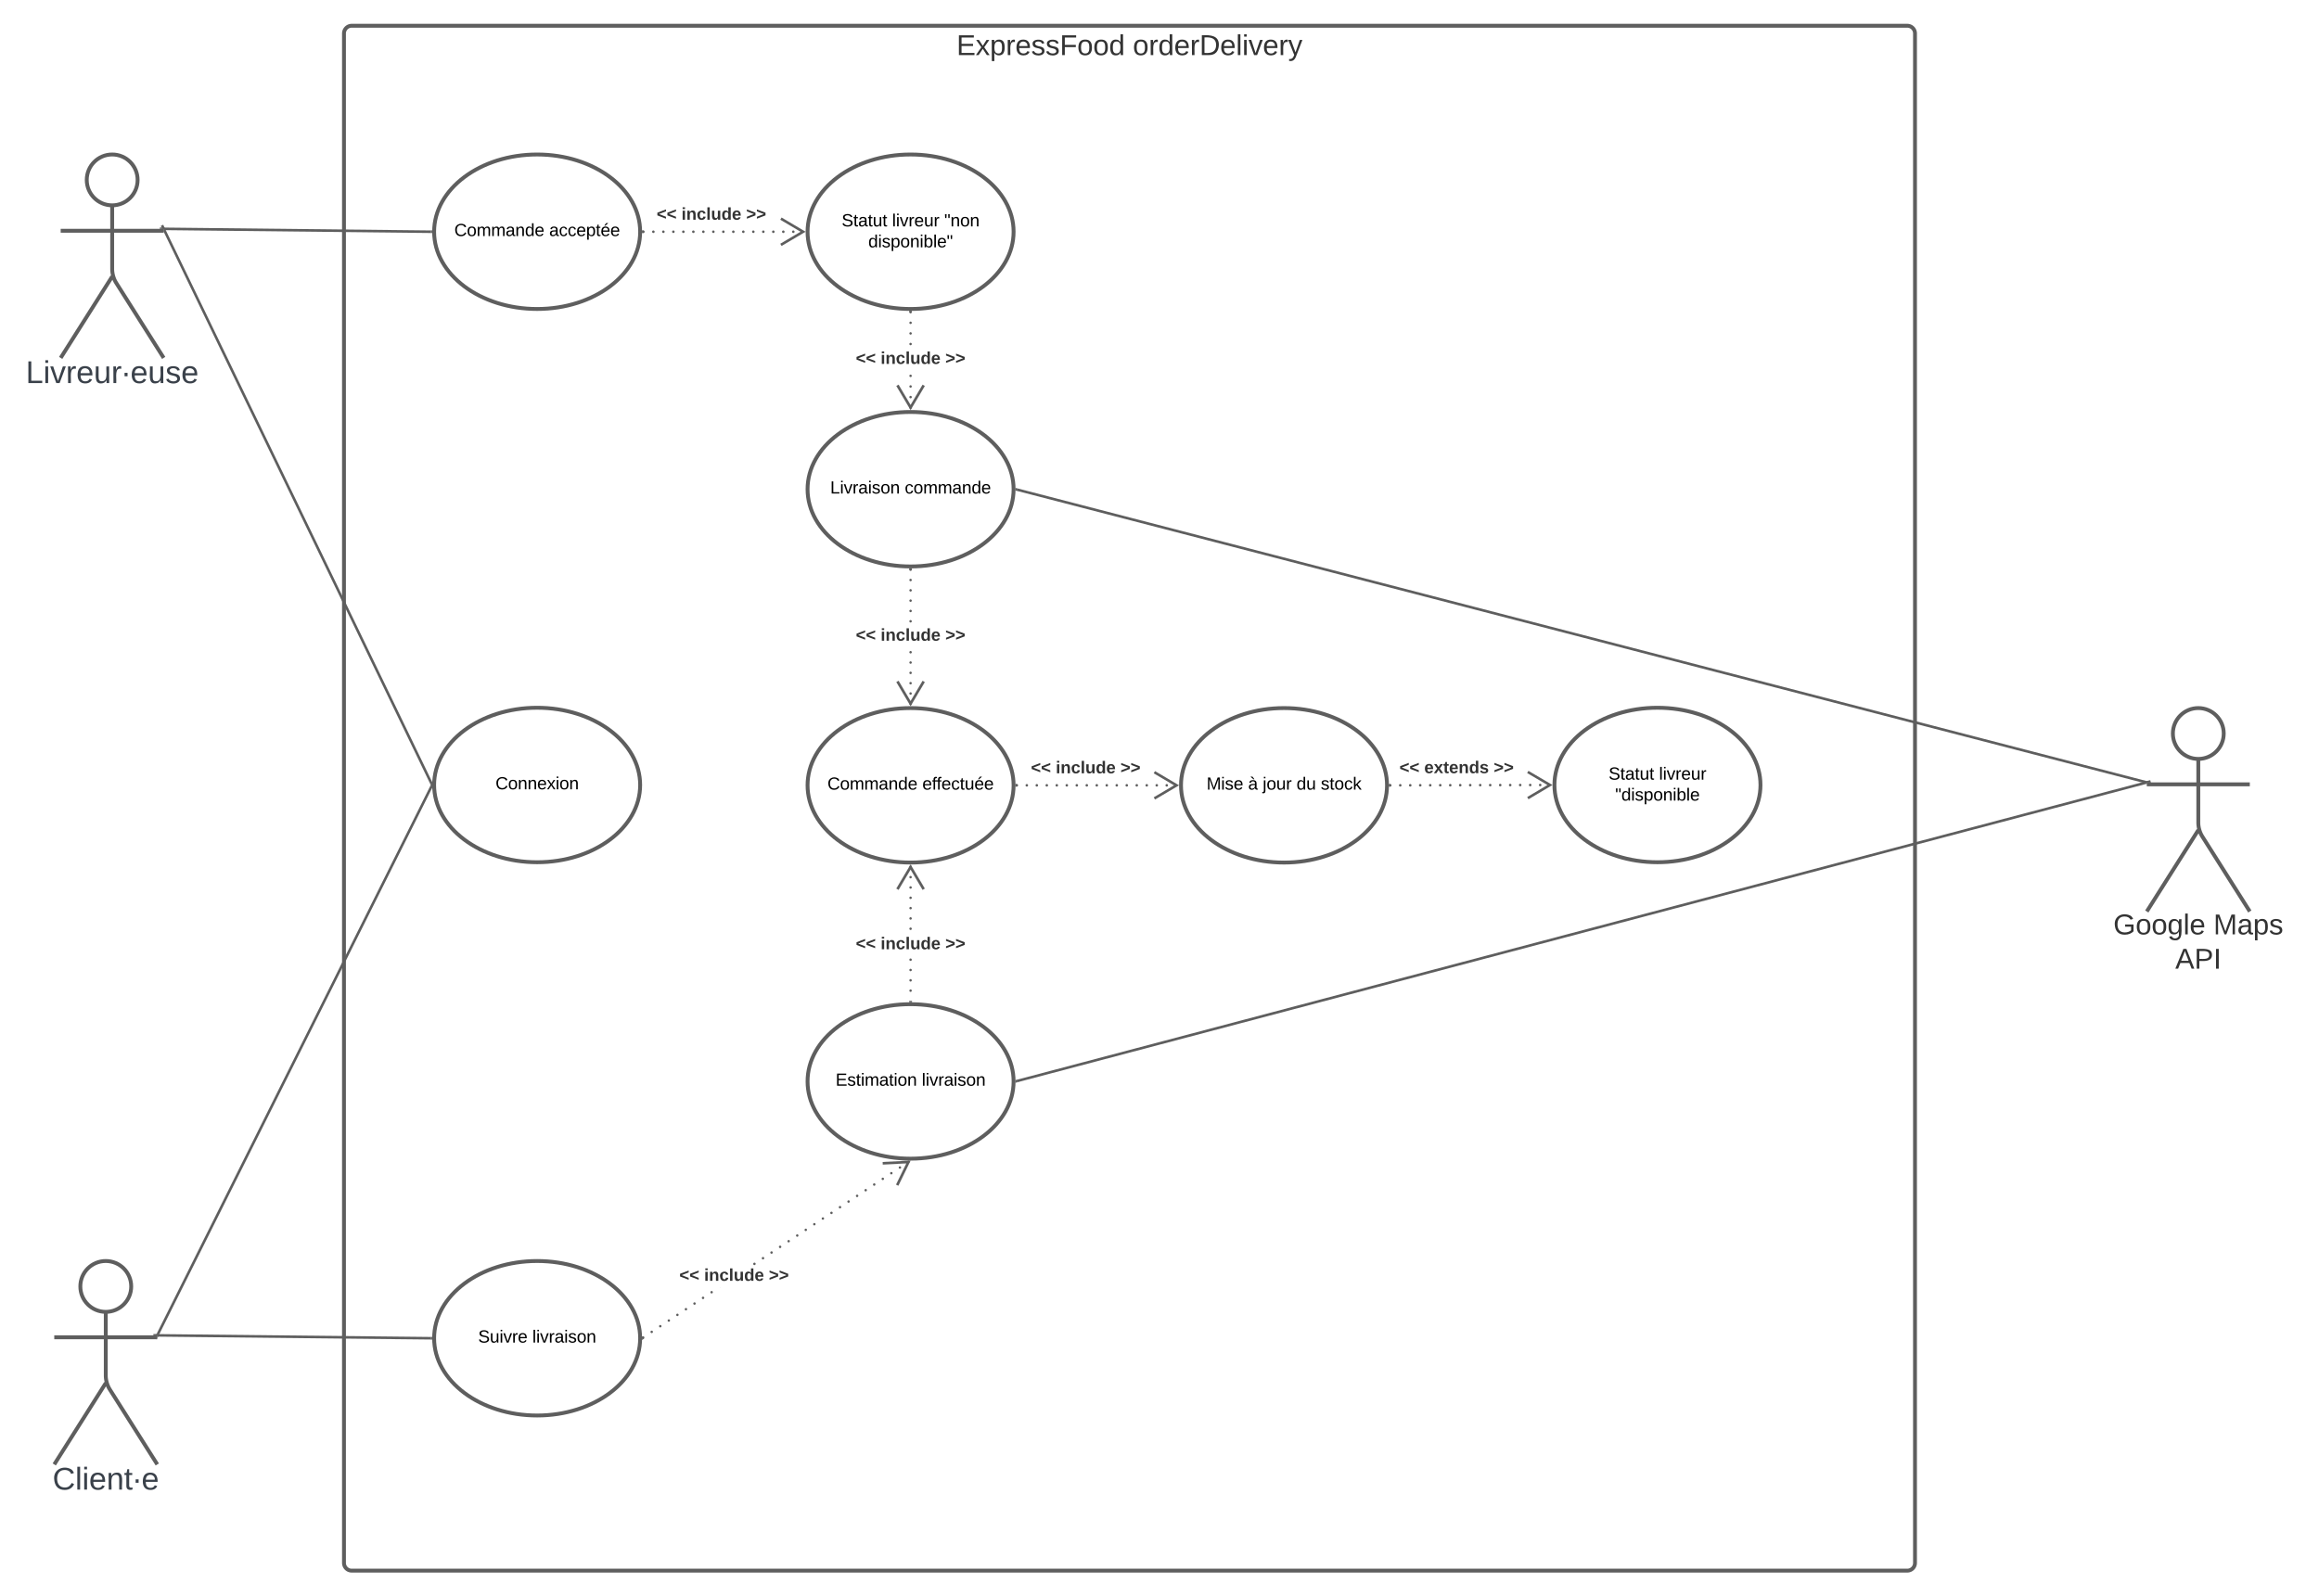 <svg xmlns="http://www.w3.org/2000/svg" xmlns:xlink="http://www.w3.org/1999/xlink" xmlns:lucid="lucid" width="1800.85" height="1240"><g transform="translate(-32.88 -80)" lucid:page-tab-id="0_0"><path d="M0 0h1870.87v1322.84H0z" fill="#fff"/><path d="M300 106a6 6 0 0 1 6-6h1208a6 6 0 0 1 6 6v1188a6 6 0 0 1-6 6H306a6 6 0 0 1-6-6z" stroke="#5e5e5e" stroke-width="3" fill-opacity="0"/><use xlink:href="#a" transform="matrix(1,0,0,1,305,105) translate(470.679 17.778)"/><use xlink:href="#b" transform="matrix(1,0,0,1,305,105) translate(607.593 17.778)"/><path d="M139.75 219.75c0 10.9-8.84 19.75-19.75 19.75-10.9 0-19.75-8.84-19.75-19.75 0-10.9 8.84-19.75 19.75-19.75 10.9 0 19.75 8.84 19.75 19.75z" stroke="#5e5e5e" stroke-width="3" fill="#fff"/><path d="M120 239.5v49.3a20.7 20.7 0 0 0 3.2 11.07L160 358m-40-63.2L80 358m0-98.75h80" stroke="#5e5e5e" stroke-width="3" fill="none"/><path d="M80 206a6 6 0 0 1 6-6h68a6 6 0 0 1 6 6v168a6 6 0 0 1-6 6H86a6 6 0 0 1-6-6z" fill="none"/><use xlink:href="#c" transform="matrix(1,0,0,1,0,358) translate(52.88 19.556)"/><path d="M530 689.75c0 33.14-35.82 60-80 60s-80-26.86-80-60 35.82-60 80-60 80 26.86 80 60z" stroke="#5e5e5e" stroke-width="3" fill="#fff"/><use xlink:href="#d" transform="matrix(1,0,0,1,370,629.75) translate(47.66 63.344)"/><path d="M160.44 258.65l207.63 430.2" stroke="#5e5e5e" stroke-width="2" fill="none"/><path d="M161.35 258.24l-1.35.65v-1.15h-1.1l-1.1-2.27 1.8-.87zM368.5 689.73v.43l.08 2.06-1.43-2.96 1.4-.67z" stroke="#5e5e5e" stroke-width=".05" fill="#5e5e5e"/><path d="M134.77 1079.25c0 10.9-8.84 19.75-19.75 19.75-10.9 0-19.75-8.84-19.75-19.75 0-10.9 8.84-19.75 19.75-19.75 10.9 0 19.75 8.84 19.75 19.75z" stroke="#5e5e5e" stroke-width="3" fill="#fff"/><path d="M115.02 1099v49.3a20.7 20.7 0 0 0 3.2 11.07l36.8 58.13m-40-63.2l-40 63.2m0-98.75h80" stroke="#5e5e5e" stroke-width="3" fill="none"/><path d="M75.02 1065.5a6 6 0 0 1 6-6h68a6 6 0 0 1 6 6v168a6 6 0 0 1-6 6h-68a6 6 0 0 1-6-6z" fill="none"/><use xlink:href="#e" transform="matrix(1,0,0,1,-4.977,1217.501) translate(78.682 19.556)"/><path d="M155.47 1116.36l212.58-425.7" stroke="#5e5e5e" stroke-width="2" fill="none"/><path d="M154.58 1120.38l-.26-.13h.32zm1.8-3.6l-1.36 2.7v-2.23h-1.12l.7-1.36zM368.5 689.73v.43l.03.75-1.38-.68 1.42-2.86z" stroke="#5e5e5e" stroke-width=".05" fill="#5e5e5e"/><path d="M530 1119.5c0 33.14-35.82 60-80 60s-80-26.86-80-60 35.82-60 80-60 80 26.86 80 60z" stroke="#5e5e5e" stroke-width="3" fill="#fff"/><use xlink:href="#f" transform="matrix(1,0,0,1,370,1059.501) translate(34.18 63.344)"/><use xlink:href="#g" transform="matrix(1,0,0,1,370,1059.501) translate(76.277 63.344)"/><path d="M530 260c0 33.14-35.82 60-80 60s-80-26.86-80-60 35.82-60 80-60 80 26.86 80 60z" stroke="#5e5e5e" stroke-width="3" fill="#fff"/><use xlink:href="#h" transform="matrix(1,0,0,1,370,200) translate(15.673 63.344)"/><use xlink:href="#i" transform="matrix(1,0,0,1,370,200) translate(89.362 63.344)"/><path d="M161 257.76L367.5 260" stroke="#5e5e5e" stroke-width="2" fill="none"/><path d="M161.04 256.76l-.03 2h-1v-1h-3v-1.04zM368.53 259l-.03.98v.43l.02.6h-1.06l.03-2z" stroke="#5e5e5e" stroke-width=".05" fill="#5e5e5e"/><path d="M533.5 260c0 .55-.45 1-1 1s-1-.45-1-1 .45-1 1-1 1 .45 1 1zm7.76 0c0 .55-.45 1-1 1s-1-.45-1-1 .45-1 1-1 1 .45 1 1zm7.76 0c0 .55-.44 1-1 1-.55 0-1-.45-1-1s.45-1 1-1c.56 0 1 .45 1 1zm7.76 0c0 .55-.44 1-1 1-.55 0-1-.45-1-1s.45-1 1-1c.56 0 1 .45 1 1zm7.76 0c0 .55-.44 1-1 1-.55 0-1-.45-1-1s.45-1 1-1c.56 0 1 .45 1 1zm7.77 0c0 .55-.44 1-1 1-.54 0-1-.45-1-1s.46-1 1-1c.56 0 1 .45 1 1zm7.77 0c0 .55-.45 1-1 1s-1-.45-1-1 .45-1 1-1 1 .45 1 1zm7.76 0c0 .55-.45 1-1 1s-1-.45-1-1 .45-1 1-1 1 .45 1 1zm7.76 0c0 .55-.46 1-1 1-.56 0-1-.45-1-1s.44-1 1-1c.54 0 1 .45 1 1zm7.75 0c0 .55-.45 1-1 1s-1-.45-1-1 .45-1 1-1 1 .45 1 1zm7.76 0c0 .55-.43 1-1 1-.54 0-1-.45-1-1s.46-1 1-1c.57 0 1 .45 1 1zm7.77 0c0 .55-.44 1-1 1-.55 0-1-.45-1-1s.45-1 1-1c.56 0 1 .45 1 1zm7.77 0c0 .55-.45 1-1 1-.56 0-1-.45-1-1s.44-1 1-1c.55 0 1 .45 1 1zm7.76 0c0 .55-.45 1-1 1s-1-.45-1-1 .45-1 1-1 1 .45 1 1zm7.76 0c0 .55-.45 1-1 1s-1-.45-1-1 .45-1 1-1 1 .45 1 1zm7.76 0c0 .55-.45 1-1 1s-1-.45-1-1 .45-1 1-1 1 .45 1 1z" fill="#5e5e5e"/><path d="M532.53 261h-1.06l.03-.98v-.43l-.02-.6h1.05z" stroke="#5e5e5e" stroke-width=".05" fill="#5e5e5e"/><path d="M639.32 270.18L656.54 260l-17.22-10.18" stroke="#5e5e5e" stroke-width="2" fill="none"/><use xlink:href="#j" transform="matrix(1,0,0,1,542.796,240) translate(0.005 10.667)"/><use xlink:href="#k" transform="matrix(1,0,0,1,542.796,240) translate(19.264 10.667)"/><use xlink:href="#l" transform="matrix(1,0,0,1,542.796,240) translate(69.524 10.667)"/><path d="M820 260c0 33.14-35.82 60-80 60s-80-26.86-80-60 35.82-60 80-60 80 26.86 80 60z" stroke="#5e5e5e" stroke-width="3" fill="#fff"/><use xlink:href="#m" transform="matrix(1,0,0,1,660,200) translate(26.479 55.844)"/><use xlink:href="#n" transform="matrix(1,0,0,1,660,200) translate(65.64 55.844)"/><use xlink:href="#o" transform="matrix(1,0,0,1,660,200) translate(106.156 55.844)"/><use xlink:href="#p" transform="matrix(1,0,0,1,660,200) translate(47.17 72.111)"/><path d="M156.02 1117.26l211.48 2.23" stroke="#5e5e5e" stroke-width="2" fill="none"/><path d="M156.06 1116.26l-.02 2h-1.02v-1h-3v-1.04zM368.53 1118.5l-.03.98v.43l.02.6h-1.06l.03-2z" stroke="#5e5e5e" stroke-width=".05" fill="#5e5e5e"/><path d="M533.04 1118.24l.3.7-.3.72-.7.3-.7-.3-.3-.7.3-.72.7-.3zm6.65-4.4l.28.7-.3.7-.7.3-.7-.3-.3-.7.3-.7.7-.3zm6.64-4.4l.3.7-.3.7-.7.3-.7-.3-.3-.7.3-.7.7-.3zm6.65-4.4l.28.7-.3.7-.7.3-.7-.3-.3-.7.3-.7.7-.3zm6.64-4.4l.3.7-.3.7-.7.3-.7-.3-.3-.7.3-.7.7-.3zm6.65-4.4l.28.7-.3.7-.7.3-.7-.3-.3-.7.3-.7.7-.3zm6.64-4.4l.3.7-.3.7-.7.3-.7-.3-.3-.7.3-.7.7-.3zm6.65-4.4l.28.7-.3.7-.7.3-.7-.3-.3-.7.3-.7.7-.3zm6.64-4.4l.3.7-.3.7-.7.3-.7-.3-.3-.7.3-.7.7-.3zm5.94-2.7l-.3-.13h.6zm27.3-19.32l.3.7-.3.72-.7.3-.7-.3-.3-.7.3-.72.7-.3zm6.66-4.4l.3.7-.3.72-.7.3-.7-.3-.3-.7.3-.72.7-.3zm6.65-4.4l.28.7-.3.7-.7.3-.7-.3-.3-.7.3-.7.7-.3zm6.64-4.4l.3.7-.3.7-.7.3-.7-.3-.3-.7.3-.7.7-.3zm6.65-4.4l.28.7-.3.7-.7.3-.7-.3-.3-.7.3-.7.7-.3zm6.64-4.4l.3.7-.3.7-.7.3-.7-.3-.3-.7.3-.7.7-.3zm6.65-4.4l.28.7-.3.7-.7.3-.7-.3-.3-.7.3-.7.7-.3zm6.64-4.4l.3.7-.3.7-.7.3-.7-.3-.3-.7.3-.7.7-.3zm6.65-4.4l.28.7-.3.7-.7.3-.7-.3-.3-.7.3-.7.7-.3zm6.64-4.4l.3.7-.3.7-.7.3-.7-.3-.3-.7.3-.7.7-.3zm6.65-4.4l.28.7-.3.7-.7.3-.7-.3-.3-.7.3-.7.7-.3zm6.64-4.4l.3.7-.3.7-.7.3-.7-.3-.3-.7.3-.7.7-.3zm6.65-4.4l.28.7-.3.7-.7.3-.7-.3-.3-.7.3-.7.7-.3zm6.64-4.42l.3.7-.3.72-.7.3-.7-.3-.3-.7.3-.72.7-.3zm6.65-4.4l.28.7-.3.72-.7.3-.7-.3-.3-.7.3-.72.7-.3zm6.64-4.4l.3.7-.3.7-.7.3-.7-.3-.3-.7.3-.7.7-.3zm6.65-4.4l.28.7-.3.7-.7.3-.7-.3-.3-.7.3-.7.7-.3zm6.64-4.4l.3.7-.3.7-.7.3-.7-.3-.3-.7.3-.7.7-.3zm6.65-4.4l.28.7-.3.7-.7.3-.7-.3-.3-.7.3-.7.7-.3z" fill="#5e5e5e"/><path d="M532.9 1119.77l-1.44.95.04-1.2v-.43l-.03-.78.33-.22z" fill="#5e5e5e"/><path d="M532.94 1119.78l-1.5 1 .03-1.26v-.43l-.03-.8.37-.23zm-1.45-1.44l.02.75v.42l-.03 1.16 1.37-.92-1.07-1.63zM730.52 1001l-1.8-.86 8-16.47-18.28.93-.1-2 21.66-1.1z" stroke="#5e5e5e" stroke-width=".05" fill="#5e5e5e"/><use xlink:href="#j" transform="matrix(1,0,0,1,560.409,1064.212) translate(0.005 10.667)"/><use xlink:href="#k" transform="matrix(1,0,0,1,560.409,1064.212) translate(19.264 10.667)"/><use xlink:href="#l" transform="matrix(1,0,0,1,560.409,1064.212) translate(69.524 10.667)"/><path d="M820 920c0 33.14-35.82 60-80 60s-80-26.86-80-60 35.82-60 80-60 80 26.86 80 60z" stroke="#5e5e5e" stroke-width="3" fill="#fff"/><use xlink:href="#q" transform="matrix(1,0,0,1,660,860) translate(21.773 63.344)"/><use xlink:href="#g" transform="matrix(1,0,0,1,660,860) translate(88.684 63.344)"/><path d="M1759.75 649.75c0 10.9-8.84 19.75-19.75 19.75-10.9 0-19.75-8.84-19.75-19.75 0-10.9 8.84-19.75 19.75-19.75 10.9 0 19.75 8.84 19.75 19.75z" stroke="#5e5e5e" stroke-width="3" fill="#fff"/><path d="M1740 669.5v49.3a20.7 20.7 0 0 0 3.2 11.07L1780 788m-40-63.2l-40 63.2m0-98.75h80" stroke="#5e5e5e" stroke-width="3" fill="none"/><path d="M1700 636a6 6 0 0 1 6-6h68a6 6 0 0 1 6 6v168a6 6 0 0 1-6 6h-68a6 6 0 0 1-6-6z" fill="none"/><use xlink:href="#r" transform="matrix(1,0,0,1,1620,788) translate(54.012 17.778)"/><use xlink:href="#s" transform="matrix(1,0,0,1,1620,788) translate(131.728 17.778)"/><use xlink:href="#t" transform="matrix(1,0,0,1,1620,788) translate(102.099 44.444)"/><path d="M1699.03 688L822.47 919.75" stroke="#5e5e5e" stroke-width="2" fill="none"/><path d="M1703.1 687.75h-3.1v1.03l-.74.2-.5-1.94 3.88-1.02zM822.75 920.7l-1.28.34.03-1.02v-.43l-.03-.63.77-.2z" stroke="#5e5e5e" stroke-width=".05" fill="#5e5e5e"/><path d="M740.7 395.98l.3.7-.3.7-.7.3-.7-.3-.3-.7.3-.7.7-.3zm0-8.25l.3.7-.3.72-.7.3-.7-.3-.3-.7.3-.72.7-.3zm0-8.24l.3.7-.3.7-.7.3-.7-.3-.3-.7.3-.7.7-.3zm0-8.25l.3.7-.3.7-.7.3-.7-.3-.3-.7.3-.7.7-.3zm0-24.73l.3.7-.3.7-.7.3-.7-.3-.3-.7.3-.7.7-.3zm0-8.24l.3.7-.3.7-.7.3-.7-.3-.3-.7.3-.7.7-.3zm0-8.24l.3.7-.3.7-.7.3-.7-.3-.3-.7.3-.7.7-.3zm0-8.25l.3.7-.3.7-.7.3-.7-.3-.3-.7.3-.7.7-.3z" fill="#5e5e5e"/><path d="M739.98 321.5h.95l.07 1.03h-2v-1.06z" fill="#5e5e5e"/><path d="M739.98 321.48h.98l.07 1.07h-2.05v-1.1zm-.96 1.02h1.95l-.06-.98H740l-.96-.02zM751.04 379.83L740 398.5l-11.04-18.67 1.72-1.02 9.32 15.77 9.32-15.76z" stroke="#5e5e5e" stroke-width=".05" fill="#5e5e5e"/><use xlink:href="#j" transform="matrix(1,0,0,1,697.463,352) translate(0.005 10.667)"/><use xlink:href="#k" transform="matrix(1,0,0,1,697.463,352) translate(19.264 10.667)"/><use xlink:href="#l" transform="matrix(1,0,0,1,697.463,352) translate(69.524 10.667)"/><path d="M820 460c0 33.14-35.82 60-80 60s-80-26.86-80-60 35.82-60 80-60 80 26.86 80 60z" stroke="#5e5e5e" stroke-width="3" fill="#fff"/><use xlink:href="#u" transform="matrix(1,0,0,1,660,400) translate(17.593 63.344)"/><use xlink:href="#v" transform="matrix(1,0,0,1,660,400) translate(75.468 63.344)"/><path d="M1699.03 687.5L822.47 460.25" stroke="#5e5e5e" stroke-width="2" fill="none"/><path d="M1703.15 687.53l-.05.22h-3.1v1.03l-1.24-.32.5-1.94zM822.74 459.3l-.5 1.93-.77-.2.03-1v-.44l-.03-.64z" stroke="#5e5e5e" stroke-width=".05" fill="#5e5e5e"/><path d="M740.7 625.98l.3.7-.3.7-.7.3-.7-.3-.3-.7.3-.7.7-.3zm0-8.02l.3.7-.3.72-.7.3-.7-.3-.3-.7.3-.72.7-.3zm0-8l.3.7-.3.7-.7.3-.7-.3-.3-.7.3-.7.7-.3zm0-8.03l.3.7-.3.72-.7.3-.7-.3-.3-.7.3-.72.7-.3zm0-8l.3.7-.3.7-.7.3-.7-.3-.3-.7.3-.7.7-.3zm0-8.02l.3.7-.3.72-.7.3-.7-.3-.3-.7.3-.72.7-.3zm0-24.04l.3.7-.3.72-.7.3-.7-.3-.3-.7.3-.72.7-.3zm0-8l.3.7-.3.7-.7.3-.7-.3-.3-.7.3-.7.7-.3zm0-8.02l.3.7-.3.7-.7.3-.7-.3-.3-.7.3-.7.7-.3zm0-8.02l.3.7-.3.72-.7.3-.7-.3-.3-.7.3-.72.7-.3zm0-8l.3.7-.3.7-.7.3-.7-.3-.3-.7.3-.7.7-.3zm0-8.03l.3.7-.3.7-.7.3-.7-.3-.3-.7.3-.7.7-.3z" fill="#5e5e5e"/><path d="M739.98 521.5h.95l.07 1.03h-2v-1.06z" fill="#5e5e5e"/><path d="M739.98 521.48h.98l.07 1.07h-2.05v-1.1zm-.96 1.02h1.95l-.06-.98H740l-.96-.02zM751.04 609.83L740 628.5l-11.04-18.67 1.72-1.02 9.32 15.77 9.32-15.76z" stroke="#5e5e5e" stroke-width=".05" fill="#5e5e5e"/><use xlink:href="#j" transform="matrix(1,0,0,1,697.463,567) translate(0.005 10.667)"/><use xlink:href="#k" transform="matrix(1,0,0,1,697.463,567) translate(19.264 10.667)"/><use xlink:href="#l" transform="matrix(1,0,0,1,697.463,567) translate(69.524 10.667)"/><path d="M820 690c0 33.14-35.82 60-80 60s-80-26.86-80-60 35.82-60 80-60 80 26.86 80 60z" stroke="#5e5e5e" stroke-width="3" fill="#fff"/><use xlink:href="#h" transform="matrix(1,0,0,1,660,630) translate(15.428 63.344)"/><use xlink:href="#w" transform="matrix(1,0,0,1,660,630) translate(89.117 63.344)"/><path d="M740.7 848.78l.3.7-.3.7-.7.3-.7-.3-.3-.7.3-.7.7-.3zm0-8l.3.7-.3.7-.7.3-.7-.3-.3-.7.3-.72.7-.3zm0-8.03l.3.7-.3.7-.7.3-.7-.3-.3-.7.3-.7.7-.3zm0-8l.3.7-.3.7-.7.3-.7-.3-.3-.7.3-.7.7-.3zm0-24.05l.3.7-.3.7-.7.3-.7-.3-.3-.7.3-.7.7-.3zm0-8.02l.3.7-.3.72-.7.3-.7-.3-.3-.7.3-.72.7-.3zm0-8l.3.7-.3.7-.7.3-.7-.3-.3-.7.3-.7.7-.3zm0-8.03l.3.7-.3.72-.7.3-.7-.3-.3-.7.3-.72.7-.3zm0-8l.3.7-.3.7-.7.3-.7-.3-.3-.7.3-.7.7-.3zm0-8.02l.3.7-.3.7-.7.3-.7-.3-.3-.7.3-.7.7-.3zm0-8.02l.3.72-.3.7-.7.3-.7-.3-.3-.7.3-.7.7-.3z" fill="#5e5e5e"/><path d="M751.04 770.17l-1.72 1.02-9.32-15.77-9.32 15.76-1.72-1.03L740 751.5z" stroke="#5e5e5e" stroke-width=".05" fill="#5e5e5e"/><path d="M741 858.53l-.98-.03h-.95l-.07-1.03h2z" fill="#5e5e5e"/><path d="M741.02 858.56l-1-.03h-.98l-.07-1.08h2.05zm-2-1.06l.07.98h.92l.96.02v-1z" stroke="#5e5e5e" stroke-width=".05" fill="#5e5e5e"/><g><use xlink:href="#j" transform="matrix(1,0,0,1,697.463,806.667) translate(0.005 10.667)"/><use xlink:href="#k" transform="matrix(1,0,0,1,697.463,806.667) translate(19.264 10.667)"/><use xlink:href="#l" transform="matrix(1,0,0,1,697.463,806.667) translate(69.524 10.667)"/></g><path d="M823.5 690c0 .55-.45 1-1 1s-1-.45-1-1 .45-1 1-1 1 .45 1 1zm7.76 0c0 .55-.45 1-1 1s-1-.45-1-1 .45-1 1-1 1 .45 1 1zm7.76 0c0 .55-.44 1-1 1-.55 0-1-.45-1-1s.45-1 1-1c.56 0 1 .45 1 1zm7.76 0c0 .55-.44 1-1 1-.55 0-1-.45-1-1s.45-1 1-1c.56 0 1 .45 1 1zm7.76 0c0 .55-.44 1-1 1-.55 0-1-.45-1-1s.45-1 1-1c.56 0 1 .45 1 1zm7.77 0c0 .55-.44 1-1 1-.54 0-1-.45-1-1s.46-1 1-1c.56 0 1 .45 1 1zm7.77 0c0 .55-.45 1-1 1s-1-.45-1-1 .45-1 1-1 1 .45 1 1zm7.76 0c0 .55-.45 1-1 1s-1-.45-1-1 .45-1 1-1 1 .45 1 1zm7.76 0c0 .55-.46 1-1 1-.56 0-1-.45-1-1s.44-1 1-1c.54 0 1 .45 1 1zm7.75 0c0 .55-.45 1-1 1s-1-.45-1-1 .45-1 1-1 1 .45 1 1zm7.76 0c0 .55-.43 1-1 1-.54 0-1-.45-1-1s.46-1 1-1c.57 0 1 .45 1 1zm7.77 0c0 .55-.44 1-1 1-.55 0-1-.45-1-1s.45-1 1-1c.56 0 1 .45 1 1zm7.77 0c0 .55-.45 1-1 1-.56 0-1-.45-1-1s.44-1 1-1c.55 0 1 .45 1 1zm7.76 0c0 .55-.45 1-1 1s-1-.45-1-1 .45-1 1-1 1 .45 1 1zm7.76 0c0 .55-.45 1-1 1s-1-.45-1-1 .45-1 1-1 1 .45 1 1zm7.76 0c0 .55-.45 1-1 1s-1-.45-1-1 .45-1 1-1 1 .45 1 1z" fill="#5e5e5e"/><path d="M822.53 691h-1.06l.03-.98v-.43l-.02-.6h1.05z" stroke="#5e5e5e" stroke-width=".05" fill="#5e5e5e"/><path d="M929.32 700.18L946.54 690l-17.22-10.18" stroke="#5e5e5e" stroke-width="2" fill="none"/><g><use xlink:href="#j" transform="matrix(1,0,0,1,833.463,670) translate(0.005 10.667)"/><use xlink:href="#k" transform="matrix(1,0,0,1,833.463,670) translate(19.264 10.667)"/><use xlink:href="#l" transform="matrix(1,0,0,1,833.463,670) translate(69.524 10.667)"/></g><path d="M1110 690c0 33.14-35.82 60-80 60s-80-26.86-80-60 35.82-60 80-60 80 26.86 80 60z" stroke="#5e5e5e" stroke-width="3" fill="#fff"/><g><use xlink:href="#x" transform="matrix(1,0,0,1,950,630) translate(19.833 63.344)"/><use xlink:href="#y" transform="matrix(1,0,0,1,950,630) translate(52.141 63.344)"/><use xlink:href="#z" transform="matrix(1,0,0,1,950,630) translate(63.437 63.344)"/><use xlink:href="#A" transform="matrix(1,0,0,1,950,630) translate(89.72 63.344)"/><use xlink:href="#B" transform="matrix(1,0,0,1,950,630) translate(108.547 63.344)"/></g><path d="M1113.5 690c0 .55-.45 1-1 1s-1-.45-1-1 .45-1 1-1 1 .45 1 1zm7.76-.02c0 .55-.45 1-1 1s-1-.45-1-1 .45-1 1-1 1 .45 1 1zm7.76 0c0 .54-.44 1-1 1-.55 0-1-.46-1-1 0-.57.45-1 1-1 .56 0 1 .43 1 1zm7.76-.03c0 .55-.44 1-1 1-.55 0-1-.45-1-1s.45-1 1-1c.56 0 1 .45 1 1zm7.77 0c0 .54-.45 1-1 1-.56 0-1-.46-1-1 0-.57.44-1 1-1 .55 0 1 .43 1 1zm7.76-.03c0 .55-.44 1-1 1-.54 0-1-.45-1-1s.46-1 1-1c.56 0 1 .45 1 1zm7.77 0c0 .54-.45 1-1 1s-1-.46-1-1c0-.57.45-1 1-1s1 .43 1 1zm7.76-.03c0 .54-.45 1-1 1s-1-.46-1-1c0-.56.45-1 1-1s1 .44 1 1zm7.76-.02c0 .55-.46 1-1 1-.56 0-1-.45-1-1 0-.56.44-1 1-1 .54 0 1 .44 1 1zm7.75-.02c0 .55-.44 1-1 1-.55 0-1-.45-1-1s.45-1 1-1c.56 0 1 .45 1 1zm7.76 0c0 .54-.43 1-1 1-.54 0-1-.46-1-1 0-.57.46-1 1-1 .57 0 1 .43 1 1zm7.78-.03c0 .55-.45 1-1 1-.56 0-1-.45-1-1s.44-1 1-1c.55 0 1 .45 1 1zm7.76 0c0 .54-.45 1-1 1-.56 0-1-.46-1-1 0-.57.44-1 1-1 .55 0 1 .43 1 1zm7.76-.03c0 .55-.45 1-1 1-.56 0-1-.45-1-1s.44-1 1-1c.55 0 1 .45 1 1zm7.76-.02c0 .56-.45 1-1 1s-1-.44-1-1c0-.55.45-1 1-1s1 .45 1 1zm7.76 0c0 .54-.45 1-1 1s-1-.46-1-1c0-.56.45-1 1-1s1 .44 1 1z" fill="#5e5e5e"/><path d="M1112.53 691h-1.06l.03-.98v-.43l-.03-.6h1.05z" stroke="#5e5e5e" stroke-width=".05" fill="#5e5e5e"/><path d="M1219.34 699.97l17.2-10.22-17.24-10.14" stroke="#5e5e5e" stroke-width="2" fill="none"/><g><use xlink:href="#j" transform="matrix(1,0,0,1,1119.62,669.896) translate(0.005 10.667)"/><use xlink:href="#C" transform="matrix(1,0,0,1,1119.62,669.896) translate(19.264 10.667)"/><use xlink:href="#l" transform="matrix(1,0,0,1,1119.62,669.896) translate(73.227 10.667)"/></g><path d="M1400 689.75c0 33.14-35.82 60-80 60s-80-26.86-80-60 35.82-60 80-60 80 26.86 80 60z" stroke="#5e5e5e" stroke-width="3" fill="#fff"/><g><use xlink:href="#m" transform="matrix(1,0,0,1,1240,629.75) translate(42.049 55.844)"/><use xlink:href="#D" transform="matrix(1,0,0,1,1240,629.75) translate(81.21 55.844)"/><use xlink:href="#E" transform="matrix(1,0,0,1,1240,629.75) translate(47.17 72.111)"/></g><defs><path fill="#333" d="M30 0v-248h187v28H63v79h144v27H63v87h162V0H30" id="F"/><path fill="#333" d="M141 0L90-78 38 0H4l68-98-65-92h35l48 74 47-74h35l-64 92 68 98h-35" id="G"/><path fill="#333" d="M115-194c55 1 70 41 70 98S169 2 115 4C84 4 66-9 55-30l1 105H24l-1-265h31l2 30c10-21 28-34 59-34zm-8 174c40 0 45-34 45-75s-6-73-45-74c-42 0-51 32-51 76 0 43 10 73 51 73" id="H"/><path fill="#333" d="M114-163C36-179 61-72 57 0H25l-1-190h30c1 12-1 29 2 39 6-27 23-49 58-41v29" id="I"/><path fill="#333" d="M100-194c63 0 86 42 84 106H49c0 40 14 67 53 68 26 1 43-12 49-29l28 8c-11 28-37 45-77 45C44 4 14-33 15-96c1-61 26-98 85-98zm52 81c6-60-76-77-97-28-3 7-6 17-6 28h103" id="J"/><path fill="#333" d="M135-143c-3-34-86-38-87 0 15 53 115 12 119 90S17 21 10-45l28-5c4 36 97 45 98 0-10-56-113-15-118-90-4-57 82-63 122-42 12 7 21 19 24 35" id="K"/><path fill="#333" d="M63-220v92h138v28H63V0H30v-248h175v28H63" id="L"/><path fill="#333" d="M100-194c62-1 85 37 85 99 1 63-27 99-86 99S16-35 15-95c0-66 28-99 85-99zM99-20c44 1 53-31 53-75 0-43-8-75-51-75s-53 32-53 75 10 74 51 75" id="M"/><path fill="#333" d="M85-194c31 0 48 13 60 33l-1-100h32l1 261h-30c-2-10 0-23-3-31C134-8 116 4 85 4 32 4 16-35 15-94c0-66 23-100 70-100zm9 24c-40 0-46 34-46 75 0 40 6 74 45 74 42 0 51-32 51-76 0-42-9-74-50-73" id="N"/><g id="a"><use transform="matrix(0.062,0,0,0.062,0,0)" xlink:href="#F"/><use transform="matrix(0.062,0,0,0.062,14.815,0)" xlink:href="#G"/><use transform="matrix(0.062,0,0,0.062,25.926,0)" xlink:href="#H"/><use transform="matrix(0.062,0,0,0.062,38.272,0)" xlink:href="#I"/><use transform="matrix(0.062,0,0,0.062,45.617,0)" xlink:href="#J"/><use transform="matrix(0.062,0,0,0.062,57.963,0)" xlink:href="#K"/><use transform="matrix(0.062,0,0,0.062,69.074,0)" xlink:href="#K"/><use transform="matrix(0.062,0,0,0.062,80.185,0)" xlink:href="#L"/><use transform="matrix(0.062,0,0,0.062,93.704,0)" xlink:href="#M"/><use transform="matrix(0.062,0,0,0.062,106.049,0)" xlink:href="#M"/><use transform="matrix(0.062,0,0,0.062,118.395,0)" xlink:href="#N"/></g><path fill="#333" d="M30-248c118-7 216 8 213 122C240-48 200 0 122 0H30v-248zM63-27c89 8 146-16 146-99s-60-101-146-95v194" id="O"/><path fill="#333" d="M24 0v-261h32V0H24" id="P"/><path fill="#333" d="M24-231v-30h32v30H24zM24 0v-190h32V0H24" id="Q"/><path fill="#333" d="M108 0H70L1-190h34L89-25l56-165h34" id="R"/><path fill="#333" d="M179-190L93 31C79 59 56 82 12 73V49c39 6 53-20 64-50L1-190h34L92-34l54-156h33" id="S"/><g id="b"><use transform="matrix(0.062,0,0,0.062,0,0)" xlink:href="#M"/><use transform="matrix(0.062,0,0,0.062,12.346,0)" xlink:href="#I"/><use transform="matrix(0.062,0,0,0.062,19.691,0)" xlink:href="#N"/><use transform="matrix(0.062,0,0,0.062,32.037,0)" xlink:href="#J"/><use transform="matrix(0.062,0,0,0.062,44.383,0)" xlink:href="#I"/><use transform="matrix(0.062,0,0,0.062,51.728,0)" xlink:href="#O"/><use transform="matrix(0.062,0,0,0.062,67.716,0)" xlink:href="#J"/><use transform="matrix(0.062,0,0,0.062,80.062,0)" xlink:href="#P"/><use transform="matrix(0.062,0,0,0.062,84.938,0)" xlink:href="#Q"/><use transform="matrix(0.062,0,0,0.062,89.815,0)" xlink:href="#R"/><use transform="matrix(0.062,0,0,0.062,100.926,0)" xlink:href="#J"/><use transform="matrix(0.062,0,0,0.062,113.272,0)" xlink:href="#I"/><use transform="matrix(0.062,0,0,0.062,120.617,0)" xlink:href="#S"/></g><path fill="#3a414a" d="M30 0v-248h33v221h125V0H30" id="T"/><path fill="#3a414a" d="M24-231v-30h32v30H24zM24 0v-190h32V0H24" id="U"/><path fill="#3a414a" d="M108 0H70L1-190h34L89-25l56-165h34" id="V"/><path fill="#3a414a" d="M114-163C36-179 61-72 57 0H25l-1-190h30c1 12-1 29 2 39 6-27 23-49 58-41v29" id="W"/><path fill="#3a414a" d="M100-194c63 0 86 42 84 106H49c0 40 14 67 53 68 26 1 43-12 49-29l28 8c-11 28-37 45-77 45C44 4 14-33 15-96c1-61 26-98 85-98zm52 81c6-60-76-77-97-28-3 7-6 17-6 28h103" id="X"/><path fill="#3a414a" d="M84 4C-5 8 30-112 23-190h32v120c0 31 7 50 39 49 72-2 45-101 50-169h31l1 190h-30c-1-10 1-25-2-33-11 22-28 36-60 37" id="Y"/><path fill="#3a414a" d="M33-78v-39h34v39H33" id="Z"/><path fill="#3a414a" d="M135-143c-3-34-86-38-87 0 15 53 115 12 119 90S17 21 10-45l28-5c4 36 97 45 98 0-10-56-113-15-118-90-4-57 82-63 122-42 12 7 21 19 24 35" id="aa"/><g id="c"><use transform="matrix(0.068,0,0,0.068,0,0)" xlink:href="#T"/><use transform="matrix(0.068,0,0,0.068,13.58,0)" xlink:href="#U"/><use transform="matrix(0.068,0,0,0.068,18.944,0)" xlink:href="#V"/><use transform="matrix(0.068,0,0,0.068,31.167,0)" xlink:href="#W"/><use transform="matrix(0.068,0,0,0.068,39.247,0)" xlink:href="#X"/><use transform="matrix(0.068,0,0,0.068,52.827,0)" xlink:href="#Y"/><use transform="matrix(0.068,0,0,0.068,66.407,0)" xlink:href="#W"/><use transform="matrix(0.068,0,0,0.068,74.488,0)" xlink:href="#Z"/><use transform="matrix(0.068,0,0,0.068,81.278,0)" xlink:href="#X"/><use transform="matrix(0.068,0,0,0.068,94.858,0)" xlink:href="#Y"/><use transform="matrix(0.068,0,0,0.068,108.438,0)" xlink:href="#aa"/><use transform="matrix(0.068,0,0,0.068,120.66,0)" xlink:href="#X"/></g><path d="M212-179c-10-28-35-45-73-45-59 0-87 40-87 99 0 60 29 101 89 101 43 0 62-24 78-52l27 14C228-24 195 4 139 4 59 4 22-46 18-125c-6-104 99-153 187-111 19 9 31 26 39 46" id="ab"/><path d="M100-194c62-1 85 37 85 99 1 63-27 99-86 99S16-35 15-95c0-66 28-99 85-99zM99-20c44 1 53-31 53-75 0-43-8-75-51-75s-53 32-53 75 10 74 51 75" id="ac"/><path d="M117-194c89-4 53 116 60 194h-32v-121c0-31-8-49-39-48C34-167 62-67 57 0H25l-1-190h30c1 10-1 24 2 32 11-22 29-35 61-36" id="ad"/><path d="M100-194c63 0 86 42 84 106H49c0 40 14 67 53 68 26 1 43-12 49-29l28 8c-11 28-37 45-77 45C44 4 14-33 15-96c1-61 26-98 85-98zm52 81c6-60-76-77-97-28-3 7-6 17-6 28h103" id="ae"/><path d="M141 0L90-78 38 0H4l68-98-65-92h35l48 74 47-74h35l-64 92 68 98h-35" id="af"/><path d="M24-231v-30h32v30H24zM24 0v-190h32V0H24" id="ag"/><g id="d"><use transform="matrix(0.038,0,0,0.038,0,0)" xlink:href="#ab"/><use transform="matrix(0.038,0,0,0.038,9.752,0)" xlink:href="#ac"/><use transform="matrix(0.038,0,0,0.038,17.283,0)" xlink:href="#ad"/><use transform="matrix(0.038,0,0,0.038,24.814,0)" xlink:href="#ad"/><use transform="matrix(0.038,0,0,0.038,32.345,0)" xlink:href="#ae"/><use transform="matrix(0.038,0,0,0.038,39.876,0)" xlink:href="#af"/><use transform="matrix(0.038,0,0,0.038,46.654,0)" xlink:href="#ag"/><use transform="matrix(0.038,0,0,0.038,49.628,0)" xlink:href="#ac"/><use transform="matrix(0.038,0,0,0.038,57.159,0)" xlink:href="#ad"/></g><path fill="#3a414a" d="M212-179c-10-28-35-45-73-45-59 0-87 40-87 99 0 60 29 101 89 101 43 0 62-24 78-52l27 14C228-24 195 4 139 4 59 4 22-46 18-125c-6-104 99-153 187-111 19 9 31 26 39 46" id="ah"/><path fill="#3a414a" d="M24 0v-261h32V0H24" id="ai"/><path fill="#3a414a" d="M117-194c89-4 53 116 60 194h-32v-121c0-31-8-49-39-48C34-167 62-67 57 0H25l-1-190h30c1 10-1 24 2 32 11-22 29-35 61-36" id="aj"/><path fill="#3a414a" d="M59-47c-2 24 18 29 38 22v24C64 9 27 4 27-40v-127H5v-23h24l9-43h21v43h35v23H59v120" id="ak"/><g id="e"><use transform="matrix(0.068,0,0,0.068,0,0)" xlink:href="#ah"/><use transform="matrix(0.068,0,0,0.068,17.586,0)" xlink:href="#ai"/><use transform="matrix(0.068,0,0,0.068,22.951,0)" xlink:href="#U"/><use transform="matrix(0.068,0,0,0.068,28.315,0)" xlink:href="#X"/><use transform="matrix(0.068,0,0,0.068,41.895,0)" xlink:href="#aj"/><use transform="matrix(0.068,0,0,0.068,55.475,0)" xlink:href="#ak"/><use transform="matrix(0.068,0,0,0.068,62.265,0)" xlink:href="#Z"/><use transform="matrix(0.068,0,0,0.068,69.056,0)" xlink:href="#X"/></g><path d="M185-189c-5-48-123-54-124 2 14 75 158 14 163 119 3 78-121 87-175 55-17-10-28-26-33-46l33-7c5 56 141 63 141-1 0-78-155-14-162-118-5-82 145-84 179-34 5 7 8 16 11 25" id="al"/><path d="M84 4C-5 8 30-112 23-190h32v120c0 31 7 50 39 49 72-2 45-101 50-169h31l1 190h-30c-1-10 1-25-2-33-11 22-28 36-60 37" id="am"/><path d="M108 0H70L1-190h34L89-25l56-165h34" id="an"/><path d="M114-163C36-179 61-72 57 0H25l-1-190h30c1 12-1 29 2 39 6-27 23-49 58-41v29" id="ao"/><g id="f"><use transform="matrix(0.038,0,0,0.038,0,0)" xlink:href="#al"/><use transform="matrix(0.038,0,0,0.038,9.037,0)" xlink:href="#am"/><use transform="matrix(0.038,0,0,0.038,16.568,0)" xlink:href="#ag"/><use transform="matrix(0.038,0,0,0.038,19.543,0)" xlink:href="#an"/><use transform="matrix(0.038,0,0,0.038,26.32,0)" xlink:href="#ao"/><use transform="matrix(0.038,0,0,0.038,30.801,0)" xlink:href="#ae"/></g><path d="M24 0v-261h32V0H24" id="ap"/><path d="M141-36C126-15 110 5 73 4 37 3 15-17 15-53c-1-64 63-63 125-63 3-35-9-54-41-54-24 1-41 7-42 31l-33-3c5-37 33-52 76-52 45 0 72 20 72 64v82c-1 20 7 32 28 27v20c-31 9-61-2-59-35zM48-53c0 20 12 33 32 33 41-3 63-29 60-74-43 2-92-5-92 41" id="aq"/><path d="M135-143c-3-34-86-38-87 0 15 53 115 12 119 90S17 21 10-45l28-5c4 36 97 45 98 0-10-56-113-15-118-90-4-57 82-63 122-42 12 7 21 19 24 35" id="ar"/><g id="g"><use transform="matrix(0.038,0,0,0.038,0,0)" xlink:href="#ap"/><use transform="matrix(0.038,0,0,0.038,2.975,0)" xlink:href="#ag"/><use transform="matrix(0.038,0,0,0.038,5.949,0)" xlink:href="#an"/><use transform="matrix(0.038,0,0,0.038,12.727,0)" xlink:href="#ao"/><use transform="matrix(0.038,0,0,0.038,17.208,0)" xlink:href="#aq"/><use transform="matrix(0.038,0,0,0.038,24.739,0)" xlink:href="#ag"/><use transform="matrix(0.038,0,0,0.038,27.714,0)" xlink:href="#ar"/><use transform="matrix(0.038,0,0,0.038,34.491,0)" xlink:href="#ac"/><use transform="matrix(0.038,0,0,0.038,42.022,0)" xlink:href="#ad"/></g><path d="M210-169c-67 3-38 105-44 169h-31v-121c0-29-5-50-35-48C34-165 62-65 56 0H25l-1-190h30c1 10-1 24 2 32 10-44 99-50 107 0 11-21 27-35 58-36 85-2 47 119 55 194h-31v-121c0-29-5-49-35-48" id="as"/><path d="M85-194c31 0 48 13 60 33l-1-100h32l1 261h-30c-2-10 0-23-3-31C134-8 116 4 85 4 32 4 16-35 15-94c0-66 23-100 70-100zm9 24c-40 0-46 34-46 75 0 40 6 74 45 74 42 0 51-32 51-76 0-42-9-74-50-73" id="at"/><g id="h"><use transform="matrix(0.038,0,0,0.038,0,0)" xlink:href="#ab"/><use transform="matrix(0.038,0,0,0.038,9.752,0)" xlink:href="#ac"/><use transform="matrix(0.038,0,0,0.038,17.283,0)" xlink:href="#as"/><use transform="matrix(0.038,0,0,0.038,28.542,0)" xlink:href="#as"/><use transform="matrix(0.038,0,0,0.038,39.801,0)" xlink:href="#aq"/><use transform="matrix(0.038,0,0,0.038,47.331,0)" xlink:href="#ad"/><use transform="matrix(0.038,0,0,0.038,54.862,0)" xlink:href="#at"/><use transform="matrix(0.038,0,0,0.038,62.393,0)" xlink:href="#ae"/></g><path d="M96-169c-40 0-48 33-48 73s9 75 48 75c24 0 41-14 43-38l32 2c-6 37-31 61-74 61-59 0-76-41-82-99-10-93 101-131 147-64 4 7 5 14 7 22l-32 3c-4-21-16-35-41-35" id="au"/><path d="M115-194c55 1 70 41 70 98S169 2 115 4C84 4 66-9 55-30l1 105H24l-1-265h31l2 30c10-21 28-34 59-34zm-8 174c40 0 45-34 45-75s-6-73-45-74c-42 0-51 32-51 76 0 43 10 73 51 73" id="av"/><path d="M59-47c-2 24 18 29 38 22v24C64 9 27 4 27-40v-127H5v-23h24l9-43h21v43h35v23H59v120" id="aw"/><path d="M100-194c63 0 86 42 84 106H49c0 40 14 67 53 68 26 1 43-12 49-29l28 8c-11 28-37 45-77 45C44 4 14-33 15-96c1-61 26-98 85-98zm52 81c6-60-76-77-97-28-3 7-6 17-6 28h103zm-74-98c8-23 27-35 38-54h36v5l-58 49H78" id="ax"/><g id="i"><use transform="matrix(0.038,0,0,0.038,0,0)" xlink:href="#aq"/><use transform="matrix(0.038,0,0,0.038,7.531,0)" xlink:href="#au"/><use transform="matrix(0.038,0,0,0.038,14.309,0)" xlink:href="#au"/><use transform="matrix(0.038,0,0,0.038,21.086,0)" xlink:href="#ae"/><use transform="matrix(0.038,0,0,0.038,28.617,0)" xlink:href="#av"/><use transform="matrix(0.038,0,0,0.038,36.148,0)" xlink:href="#aw"/><use transform="matrix(0.038,0,0,0.038,39.914,0)" xlink:href="#ax"/><use transform="matrix(0.038,0,0,0.038,47.444,0)" xlink:href="#ae"/></g><path fill="#333" d="M15-91v-56l181-69v40L49-119l147 57v40" id="ay"/><g id="j"><use transform="matrix(0.037,0,0,0.037,0,0)" xlink:href="#ay"/><use transform="matrix(0.037,0,0,0.037,7.778,0)" xlink:href="#ay"/></g><path fill="#333" d="M25-224v-37h50v37H25zM25 0v-190h50V0H25" id="az"/><path fill="#333" d="M135-194c87-1 58 113 63 194h-50c-7-57 23-157-34-157-59 0-34 97-39 157H25l-1-190h47c2 12-1 28 3 38 12-26 28-41 61-42" id="aA"/><path fill="#333" d="M190-63c-7 42-38 67-86 67-59 0-84-38-90-98-12-110 154-137 174-36l-49 2c-2-19-15-32-35-32-30 0-35 28-38 64-6 74 65 87 74 30" id="aB"/><path fill="#333" d="M25 0v-261h50V0H25" id="aC"/><path fill="#333" d="M85 4C-2 5 27-109 22-190h50c7 57-23 150 33 157 60-5 35-97 40-157h50l1 190h-47c-2-12 1-28-3-38-12 25-28 42-61 42" id="aD"/><path fill="#333" d="M88-194c31-1 46 15 58 34l-1-101h50l1 261h-48c-2-10 0-23-3-31C134-8 116 4 84 4 32 4 16-41 15-95c0-56 19-97 73-99zm17 164c33 0 40-30 41-66 1-37-9-64-41-64s-38 30-39 65c0 43 13 65 39 65" id="aE"/><path fill="#333" d="M185-48c-13 30-37 53-82 52C43 2 14-33 14-96s30-98 90-98c62 0 83 45 84 108H66c0 31 8 55 39 56 18 0 30-7 34-22zm-45-69c5-46-57-63-70-21-2 6-4 13-4 21h74" id="aF"/><g id="k"><use transform="matrix(0.037,0,0,0.037,0,0)" xlink:href="#az"/><use transform="matrix(0.037,0,0,0.037,3.704,0)" xlink:href="#aA"/><use transform="matrix(0.037,0,0,0.037,11.815,0)" xlink:href="#aB"/><use transform="matrix(0.037,0,0,0.037,19.222,0)" xlink:href="#aC"/><use transform="matrix(0.037,0,0,0.037,22.926,0)" xlink:href="#aD"/><use transform="matrix(0.037,0,0,0.037,31.037,0)" xlink:href="#aE"/><use transform="matrix(0.037,0,0,0.037,39.148,0)" xlink:href="#aF"/></g><path fill="#333" d="M15-22v-40l146-57-146-57v-40l181 69v56" id="aG"/><g id="l"><use transform="matrix(0.037,0,0,0.037,0,0)" xlink:href="#aG"/><use transform="matrix(0.037,0,0,0.037,7.778,0)" xlink:href="#aG"/></g><g id="m"><use transform="matrix(0.038,0,0,0.038,0,0)" xlink:href="#al"/><use transform="matrix(0.038,0,0,0.038,9.037,0)" xlink:href="#aw"/><use transform="matrix(0.038,0,0,0.038,12.802,0)" xlink:href="#aq"/><use transform="matrix(0.038,0,0,0.038,20.333,0)" xlink:href="#aw"/><use transform="matrix(0.038,0,0,0.038,24.099,0)" xlink:href="#am"/><use transform="matrix(0.038,0,0,0.038,31.63,0)" xlink:href="#aw"/></g><g id="n"><use transform="matrix(0.038,0,0,0.038,0,0)" xlink:href="#ap"/><use transform="matrix(0.038,0,0,0.038,2.975,0)" xlink:href="#ag"/><use transform="matrix(0.038,0,0,0.038,5.949,0)" xlink:href="#an"/><use transform="matrix(0.038,0,0,0.038,12.727,0)" xlink:href="#ao"/><use transform="matrix(0.038,0,0,0.038,17.208,0)" xlink:href="#ae"/><use transform="matrix(0.038,0,0,0.038,24.739,0)" xlink:href="#am"/><use transform="matrix(0.038,0,0,0.038,32.27,0)" xlink:href="#ao"/></g><path d="M109-170H84l-4-78h32zm-65 0H19l-4-78h33" id="aH"/><g id="o"><use transform="matrix(0.038,0,0,0.038,0,0)" xlink:href="#aH"/><use transform="matrix(0.038,0,0,0.038,4.782,0)" xlink:href="#ad"/><use transform="matrix(0.038,0,0,0.038,12.313,0)" xlink:href="#ac"/><use transform="matrix(0.038,0,0,0.038,19.844,0)" xlink:href="#ad"/></g><path d="M115-194c53 0 69 39 70 98 0 66-23 100-70 100C84 3 66-7 56-30L54 0H23l1-261h32v101c10-23 28-34 59-34zm-8 174c40 0 45-34 45-75 0-40-5-75-45-74-42 0-51 32-51 76 0 43 10 73 51 73" id="aI"/><g id="p"><use transform="matrix(0.038,0,0,0.038,0,0)" xlink:href="#at"/><use transform="matrix(0.038,0,0,0.038,7.531,0)" xlink:href="#ag"/><use transform="matrix(0.038,0,0,0.038,10.506,0)" xlink:href="#ar"/><use transform="matrix(0.038,0,0,0.038,17.283,0)" xlink:href="#av"/><use transform="matrix(0.038,0,0,0.038,24.814,0)" xlink:href="#ac"/><use transform="matrix(0.038,0,0,0.038,32.345,0)" xlink:href="#ad"/><use transform="matrix(0.038,0,0,0.038,39.876,0)" xlink:href="#ag"/><use transform="matrix(0.038,0,0,0.038,42.851,0)" xlink:href="#aI"/><use transform="matrix(0.038,0,0,0.038,50.381,0)" xlink:href="#ap"/><use transform="matrix(0.038,0,0,0.038,53.356,0)" xlink:href="#ae"/><use transform="matrix(0.038,0,0,0.038,60.887,0)" xlink:href="#aH"/></g><path d="M30 0v-248h187v28H63v79h144v27H63v87h162V0H30" id="aJ"/><g id="q"><use transform="matrix(0.038,0,0,0.038,0,0)" xlink:href="#aJ"/><use transform="matrix(0.038,0,0,0.038,9.037,0)" xlink:href="#ar"/><use transform="matrix(0.038,0,0,0.038,15.815,0)" xlink:href="#aw"/><use transform="matrix(0.038,0,0,0.038,19.58,0)" xlink:href="#ag"/><use transform="matrix(0.038,0,0,0.038,22.555,0)" xlink:href="#as"/><use transform="matrix(0.038,0,0,0.038,33.814,0)" xlink:href="#aq"/><use transform="matrix(0.038,0,0,0.038,41.344,0)" xlink:href="#aw"/><use transform="matrix(0.038,0,0,0.038,45.11,0)" xlink:href="#ag"/><use transform="matrix(0.038,0,0,0.038,48.085,0)" xlink:href="#ac"/><use transform="matrix(0.038,0,0,0.038,55.615,0)" xlink:href="#ad"/></g><path fill="#333" d="M143 4C61 4 22-44 18-125c-5-107 100-154 193-111 17 8 29 25 37 43l-32 9c-13-25-37-40-76-40-61 0-88 39-88 99 0 61 29 100 91 101 35 0 62-11 79-27v-45h-74v-28h105v86C228-13 192 4 143 4" id="aK"/><path fill="#333" d="M177-190C167-65 218 103 67 71c-23-6-38-20-44-43l32-5c15 47 100 32 89-28v-30C133-14 115 1 83 1 29 1 15-40 15-95c0-56 16-97 71-98 29-1 48 16 59 35 1-10 0-23 2-32h30zM94-22c36 0 50-32 50-73 0-42-14-75-50-75-39 0-46 34-46 75s6 73 46 73" id="aL"/><g id="r"><use transform="matrix(0.062,0,0,0.062,0,0)" xlink:href="#aK"/><use transform="matrix(0.062,0,0,0.062,17.284,0)" xlink:href="#M"/><use transform="matrix(0.062,0,0,0.062,29.63,0)" xlink:href="#M"/><use transform="matrix(0.062,0,0,0.062,41.975,0)" xlink:href="#aL"/><use transform="matrix(0.062,0,0,0.062,54.321,0)" xlink:href="#P"/><use transform="matrix(0.062,0,0,0.062,59.198,0)" xlink:href="#J"/></g><path fill="#333" d="M240 0l2-218c-23 76-54 145-80 218h-23L58-218 59 0H30v-248h44l77 211c21-75 51-140 76-211h43V0h-30" id="aM"/><path fill="#333" d="M141-36C126-15 110 5 73 4 37 3 15-17 15-53c-1-64 63-63 125-63 3-35-9-54-41-54-24 1-41 7-42 31l-33-3c5-37 33-52 76-52 45 0 72 20 72 64v82c-1 20 7 32 28 27v20c-31 9-61-2-59-35zM48-53c0 20 12 33 32 33 41-3 63-29 60-74-43 2-92-5-92 41" id="aN"/><g id="s"><use transform="matrix(0.062,0,0,0.062,0,0)" xlink:href="#aM"/><use transform="matrix(0.062,0,0,0.062,18.457,0)" xlink:href="#aN"/><use transform="matrix(0.062,0,0,0.062,30.802,0)" xlink:href="#H"/><use transform="matrix(0.062,0,0,0.062,43.148,0)" xlink:href="#K"/></g><path fill="#333" d="M205 0l-28-72H64L36 0H1l101-248h38L239 0h-34zm-38-99l-47-123c-12 45-31 82-46 123h93" id="aO"/><path fill="#333" d="M30-248c87 1 191-15 191 75 0 78-77 80-158 76V0H30v-248zm33 125c57 0 124 11 124-50 0-59-68-47-124-48v98" id="aP"/><path fill="#333" d="M33 0v-248h34V0H33" id="aQ"/><g id="t"><use transform="matrix(0.062,0,0,0.062,0,0)" xlink:href="#aO"/><use transform="matrix(0.062,0,0,0.062,14.815,0)" xlink:href="#aP"/><use transform="matrix(0.062,0,0,0.062,29.63,0)" xlink:href="#aQ"/></g><path d="M30 0v-248h33v221h125V0H30" id="aR"/><g id="u"><use transform="matrix(0.038,0,0,0.038,0,0)" xlink:href="#aR"/><use transform="matrix(0.038,0,0,0.038,7.531,0)" xlink:href="#ag"/><use transform="matrix(0.038,0,0,0.038,10.506,0)" xlink:href="#an"/><use transform="matrix(0.038,0,0,0.038,17.283,0)" xlink:href="#ao"/><use transform="matrix(0.038,0,0,0.038,21.764,0)" xlink:href="#aq"/><use transform="matrix(0.038,0,0,0.038,29.295,0)" xlink:href="#ag"/><use transform="matrix(0.038,0,0,0.038,32.27,0)" xlink:href="#ar"/><use transform="matrix(0.038,0,0,0.038,39.048,0)" xlink:href="#ac"/><use transform="matrix(0.038,0,0,0.038,46.578,0)" xlink:href="#ad"/></g><g id="v"><use transform="matrix(0.038,0,0,0.038,0,0)" xlink:href="#au"/><use transform="matrix(0.038,0,0,0.038,6.778,0)" xlink:href="#ac"/><use transform="matrix(0.038,0,0,0.038,14.309,0)" xlink:href="#as"/><use transform="matrix(0.038,0,0,0.038,25.567,0)" xlink:href="#as"/><use transform="matrix(0.038,0,0,0.038,36.826,0)" xlink:href="#aq"/><use transform="matrix(0.038,0,0,0.038,44.357,0)" xlink:href="#ad"/><use transform="matrix(0.038,0,0,0.038,51.888,0)" xlink:href="#at"/><use transform="matrix(0.038,0,0,0.038,59.419,0)" xlink:href="#ae"/></g><path d="M101-234c-31-9-42 10-38 44h38v23H63V0H32v-167H5v-23h27c-7-52 17-82 69-68v24" id="aS"/><g id="w"><use transform="matrix(0.038,0,0,0.038,0,0)" xlink:href="#ae"/><use transform="matrix(0.038,0,0,0.038,7.531,0)" xlink:href="#aS"/><use transform="matrix(0.038,0,0,0.038,11.033,0)" xlink:href="#aS"/><use transform="matrix(0.038,0,0,0.038,14.798,0)" xlink:href="#ae"/><use transform="matrix(0.038,0,0,0.038,22.329,0)" xlink:href="#au"/><use transform="matrix(0.038,0,0,0.038,29.107,0)" xlink:href="#aw"/><use transform="matrix(0.038,0,0,0.038,32.872,0)" xlink:href="#am"/><use transform="matrix(0.038,0,0,0.038,40.403,0)" xlink:href="#ax"/><use transform="matrix(0.038,0,0,0.038,47.934,0)" xlink:href="#ae"/></g><path d="M240 0l2-218c-23 76-54 145-80 218h-23L58-218 59 0H30v-248h44l77 211c21-75 51-140 76-211h43V0h-30" id="aT"/><g id="x"><use transform="matrix(0.038,0,0,0.038,0,0)" xlink:href="#aT"/><use transform="matrix(0.038,0,0,0.038,11.259,0)" xlink:href="#ag"/><use transform="matrix(0.038,0,0,0.038,14.233,0)" xlink:href="#ar"/><use transform="matrix(0.038,0,0,0.038,21.011,0)" xlink:href="#ae"/></g><path d="M141-36C126-15 110 5 73 4 37 3 15-17 15-53c-1-64 63-63 125-63 3-35-9-54-41-54-24 1-41 7-42 31l-33-3c5-37 33-52 76-52 45 0 72 20 72 64v82c-1 20 7 32 28 27v20c-31 9-61-2-59-35zM48-53c0 20 12 33 32 33 41-3 63-29 60-74-43 2-92-5-92 41zm62-158l-58-49v-5h36c12 19 30 32 38 54h-16" id="aU"/><use transform="matrix(0.038,0,0,0.038,0,0)" xlink:href="#aU" id="y"/><path d="M24-231v-30h32v30H24zM-9 49c24 4 33-6 33-30v-209h32V24c2 40-23 58-65 49V49" id="aV"/><g id="z"><use transform="matrix(0.038,0,0,0.038,0,0)" xlink:href="#aV"/><use transform="matrix(0.038,0,0,0.038,2.975,0)" xlink:href="#ac"/><use transform="matrix(0.038,0,0,0.038,10.506,0)" xlink:href="#am"/><use transform="matrix(0.038,0,0,0.038,18.036,0)" xlink:href="#ao"/></g><g id="A"><use transform="matrix(0.038,0,0,0.038,0,0)" xlink:href="#at"/><use transform="matrix(0.038,0,0,0.038,7.531,0)" xlink:href="#am"/></g><path d="M143 0L79-87 56-68V0H24v-261h32v163l83-92h37l-77 82L181 0h-38" id="aW"/><g id="B"><use transform="matrix(0.038,0,0,0.038,0,0)" xlink:href="#ar"/><use transform="matrix(0.038,0,0,0.038,6.778,0)" xlink:href="#aw"/><use transform="matrix(0.038,0,0,0.038,10.543,0)" xlink:href="#ac"/><use transform="matrix(0.038,0,0,0.038,18.074,0)" xlink:href="#au"/><use transform="matrix(0.038,0,0,0.038,24.852,0)" xlink:href="#aW"/></g><path fill="#333" d="M144 0l-44-69L55 0H2l70-98-66-92h53l41 62 40-62h54l-67 91 71 99h-54" id="aX"/><path fill="#333" d="M115-3C79 11 28 4 28-45v-112H4v-33h27l15-45h31v45h36v33H77v99c-1 23 16 31 38 25v30" id="aY"/><path fill="#333" d="M137-138c1-29-70-34-71-4 15 46 118 7 119 86 1 83-164 76-172 9l43-7c4 19 20 25 44 25 33 8 57-30 24-41C81-84 22-81 20-136c-2-80 154-74 161-7" id="aZ"/><g id="C"><use transform="matrix(0.037,0,0,0.037,0,0)" xlink:href="#aF"/><use transform="matrix(0.037,0,0,0.037,7.407,0)" xlink:href="#aX"/><use transform="matrix(0.037,0,0,0.037,14.815,0)" xlink:href="#aY"/><use transform="matrix(0.037,0,0,0.037,19.222,0)" xlink:href="#aF"/><use transform="matrix(0.037,0,0,0.037,26.63,0)" xlink:href="#aA"/><use transform="matrix(0.037,0,0,0.037,34.741,0)" xlink:href="#aE"/><use transform="matrix(0.037,0,0,0.037,42.852,0)" xlink:href="#aZ"/></g><g id="D"><use transform="matrix(0.038,0,0,0.038,0,0)" xlink:href="#ap"/><use transform="matrix(0.038,0,0,0.038,2.975,0)" xlink:href="#ag"/><use transform="matrix(0.038,0,0,0.038,5.949,0)" xlink:href="#an"/><use transform="matrix(0.038,0,0,0.038,12.727,0)" xlink:href="#ao"/><use transform="matrix(0.038,0,0,0.038,17.208,0)" xlink:href="#ae"/><use transform="matrix(0.038,0,0,0.038,24.739,0)" xlink:href="#am"/><use transform="matrix(0.038,0,0,0.038,32.27,0)" xlink:href="#ao"/></g><g id="E"><use transform="matrix(0.038,0,0,0.038,0,0)" xlink:href="#aH"/><use transform="matrix(0.038,0,0,0.038,4.782,0)" xlink:href="#at"/><use transform="matrix(0.038,0,0,0.038,12.313,0)" xlink:href="#ag"/><use transform="matrix(0.038,0,0,0.038,15.288,0)" xlink:href="#ar"/><use transform="matrix(0.038,0,0,0.038,22.065,0)" xlink:href="#av"/><use transform="matrix(0.038,0,0,0.038,29.596,0)" xlink:href="#ac"/><use transform="matrix(0.038,0,0,0.038,37.127,0)" xlink:href="#ad"/><use transform="matrix(0.038,0,0,0.038,44.658,0)" xlink:href="#ag"/><use transform="matrix(0.038,0,0,0.038,47.633,0)" xlink:href="#aI"/><use transform="matrix(0.038,0,0,0.038,55.164,0)" xlink:href="#ap"/><use transform="matrix(0.038,0,0,0.038,58.138,0)" xlink:href="#ae"/></g></defs></g></svg>